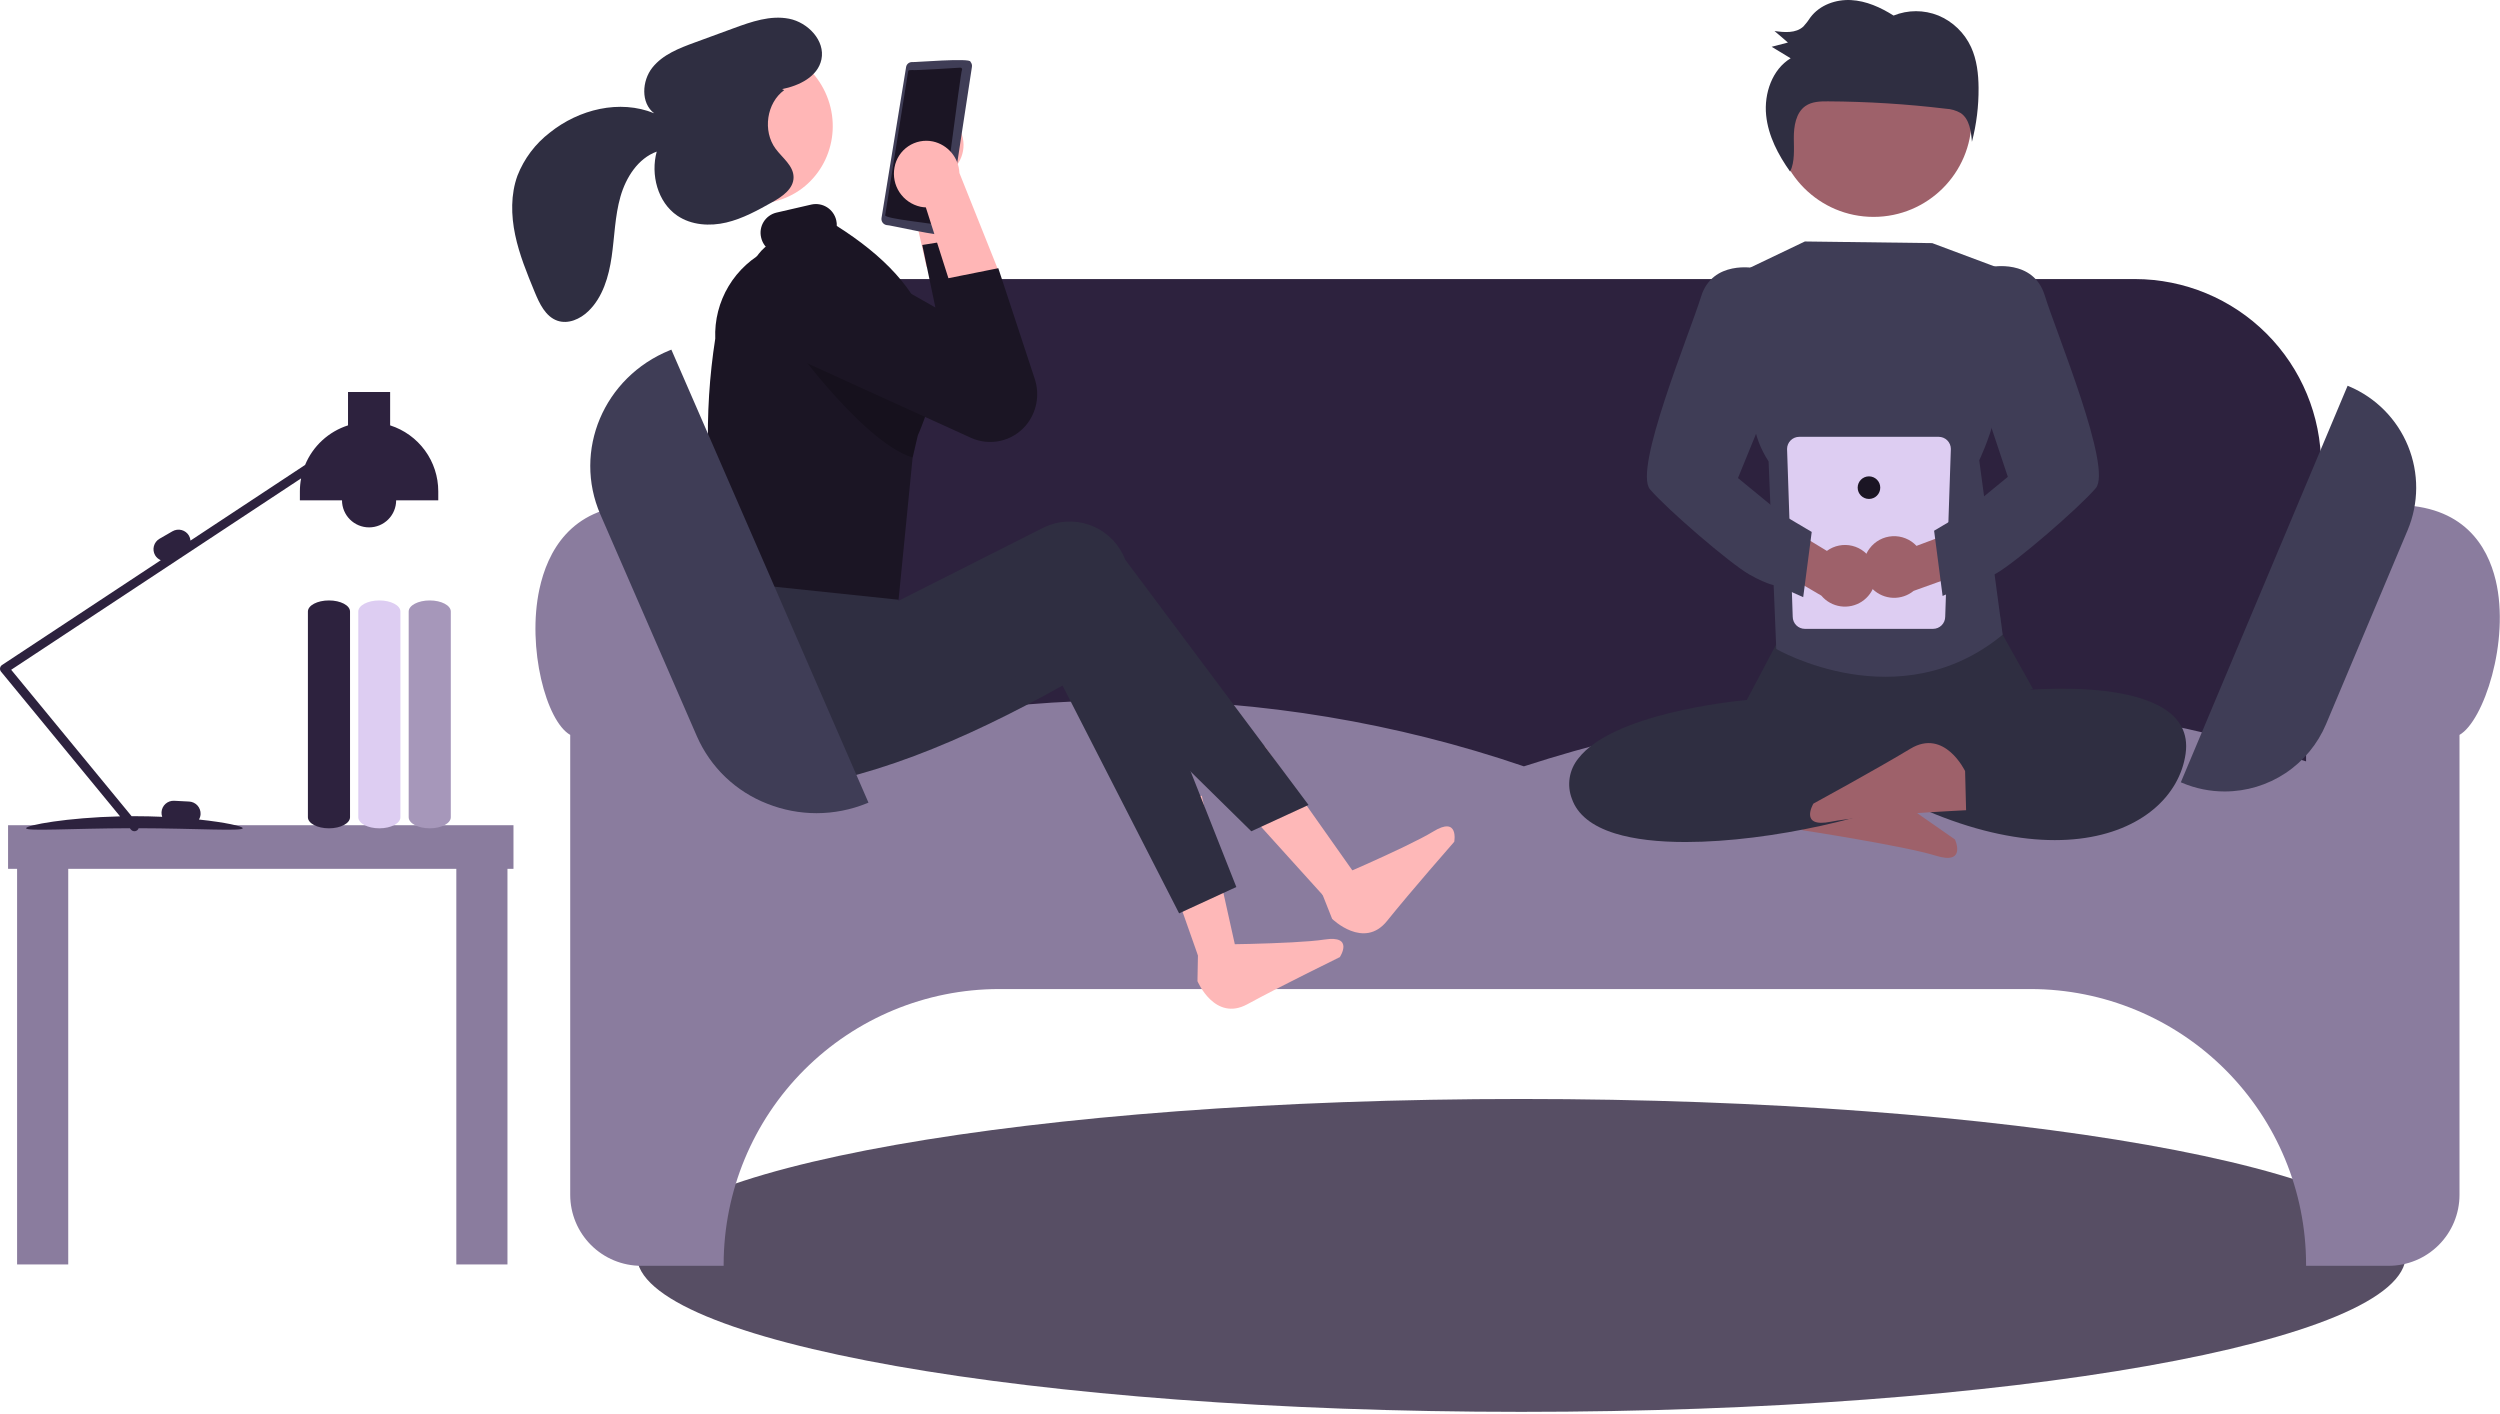 <svg width="831" height="470" viewBox="0 0 831 470" fill="none" xmlns="http://www.w3.org/2000/svg">
<g clip-path="url(#clip0_333:2489)">
<path d="M505.681 469.302C668.053 469.302 799.681 446.02 799.681 417.302C799.681 388.583 668.053 365.302 505.681 365.302C343.309 365.302 211.681 388.583 211.681 417.302C211.681 446.02 343.309 469.302 505.681 469.302Z" fill="#2D223E" fill-opacity="0.8"/>
<path d="M779.039 317.801H228.04V224.258H236.54V154.632C236.558 138.228 243.083 122.501 254.683 110.901C266.282 99.301 282.009 92.776 298.414 92.758H709.665C726.07 92.777 741.797 99.301 753.396 110.901C764.996 122.501 771.521 138.228 771.539 154.632V224.258H779.039V317.801Z" fill="#2D223E"/>
<path d="M793.969 420.758H766.54V420.258C766.512 395.999 756.863 372.742 739.71 355.588C722.556 338.434 699.299 328.786 675.04 328.758H332.04C307.781 328.786 284.523 338.434 267.37 355.588C250.216 372.742 240.567 395.999 240.54 420.258V420.758H213.111C206.861 420.751 200.87 418.265 196.451 413.847C192.032 409.428 189.547 403.436 189.54 397.187V244.276C181.575 239.776 175.097 215.336 179.304 195.817C181.945 183.568 189.569 168.775 210.89 167.859C231.646 166.967 247.052 186.452 248.428 205.21C249.173 215.08 246.275 224.881 240.28 232.758H240.54V254.572C285.548 240.149 330.621 232.809 374.514 232.758C419.43 232.802 464.034 240.225 506.543 254.731C594.928 226.144 682.396 225.588 766.54 253.084V232.758H766.8C760.805 224.881 757.906 215.08 758.652 205.21C760.161 184.636 776.99 167.881 796.167 167.859H796.231C818.845 167.859 826.843 181.472 829.571 192.899C834.399 213.121 825.535 239.739 817.54 244.276V397.187C817.533 403.436 815.047 409.428 810.628 413.847C806.209 418.265 800.218 420.751 793.969 420.758V420.758Z" fill="#8A7C9E"/>
<path d="M170.681 274.301H2.681V288.801H5.681V420.301H22.681V288.801H151.681V420.301H168.681V288.801H170.681V274.301Z" fill="#8A7C9E"/>
<path d="M600.791 263.07C600.791 263.07 609.038 249.54 619.626 257.54C630.214 265.54 649.822 279.038 649.822 279.038C649.822 279.038 653.839 287.672 643.444 284.429C633.049 281.186 599.116 275.967 599.116 275.967L600.791 263.07Z" fill="#9E616A"/>
<path d="M560.277 279.887C551.403 279.887 543.28 279.037 536.825 277.027C529.153 274.638 524.336 270.775 522.506 265.537C521.646 263.312 521.389 260.9 521.762 258.545C522.134 256.189 523.123 253.974 524.627 252.124C535.976 237.335 575.361 233.164 580.645 232.671L591.366 212.37C592.052 207.527 588.806 203.86 594.414 203.768L660.744 202.868C666.25 202.752 664.688 206.162 665.63 210.885L675.736 228.925L632.243 247.281L638.818 263.305L638.389 263.554C625.66 270.938 589.053 279.886 560.277 279.887Z" fill="#2F2E41"/>
<path d="M669.715 229.695C669.715 229.695 730.457 222.744 726.495 250.549C722.534 278.354 676.317 298.049 606.332 250.549L614.255 236.646C614.255 236.646 640.335 235.349 656.18 228.398L669.715 229.695Z" fill="#2F2E41"/>
<path d="M664.102 88.981L642.265 80.814L599.938 80.267L581.719 88.981L586.836 118.39C586.836 118.39 576.504 135.884 587.88 153.381L590.432 215.724C590.432 215.724 631.241 239.388 665.686 210.971L657.901 153.007C657.901 153.007 670.923 126.113 660.829 116.122L664.102 88.981Z" fill="#3F3D56"/>
<path d="M653.199 256.315C653.199 256.315 646.398 242.003 635.038 248.864C623.679 255.725 602.778 267.12 602.778 267.12C602.778 267.12 597.889 275.291 608.564 273.142C619.239 270.993 653.53 269.316 653.53 269.316L653.199 256.315Z" fill="#9E616A"/>
<path d="M642.545 209.03H599.942C598.87 209.03 597.841 208.604 597.083 207.846C596.325 207.087 595.899 206.059 595.899 204.987L594.021 149.242C594.021 148.17 594.447 147.142 595.206 146.383C595.964 145.625 596.992 145.199 598.065 145.199H644.422C645.495 145.199 646.523 145.625 647.281 146.383C648.039 147.142 648.465 148.17 648.465 149.242L646.588 204.987C646.588 206.059 646.162 207.087 645.404 207.846C644.645 208.604 643.617 209.03 642.545 209.03V209.03Z" fill="#DDCDF2"/>
<path d="M621.243 165.85C623.317 165.85 624.998 164.169 624.998 162.096C624.998 160.022 623.317 158.341 621.243 158.341C619.17 158.341 617.489 160.022 617.489 162.096C617.489 164.169 619.17 165.85 621.243 165.85Z" fill="#1B1524"/>
<path d="M622.415 186.841C621.76 185.505 620.819 184.329 619.66 183.396C618.501 182.463 617.151 181.795 615.706 181.44C614.261 181.085 612.755 181.052 611.296 181.341C609.836 181.631 608.458 182.237 607.258 183.117L587.364 171.062L577.09 181.365L605.423 197.994C607.035 199.912 609.294 201.172 611.773 201.535C614.252 201.899 616.778 201.34 618.873 199.965C620.967 198.591 622.485 196.495 623.138 194.076C623.791 191.657 623.534 189.083 622.416 186.841H622.415Z" fill="#9E616A"/>
<path d="M621.459 182.302C622.35 181.11 623.492 180.129 624.804 179.426C626.116 178.724 627.566 178.317 629.052 178.236C630.537 178.154 632.023 178.399 633.404 178.954C634.785 179.509 636.027 180.36 637.044 181.447L658.824 173.281L667.015 185.306L636.095 196.406C634.156 197.993 631.702 198.813 629.199 198.711C626.695 198.61 624.316 197.593 622.512 195.855C620.708 194.116 619.604 191.776 619.41 189.278C619.216 186.781 619.945 184.298 621.459 182.302H621.459Z" fill="#9E616A"/>
<path d="M661.749 88.737C661.749 88.737 675.89 85.909 679.661 98.165C683.432 110.42 702.287 155.672 696.63 162.271C690.974 168.871 670.233 186.783 663.634 190.554C657.035 194.325 654.207 194.325 654.207 194.325L645.722 198.096L642.894 176.413L652.57 170.681L667.405 158.5L658.921 133.046L661.749 88.737Z" fill="#3F3D56"/>
<path d="M583.36 89.138C583.36 89.138 569.218 86.31 565.447 98.566C561.676 110.821 542.821 156.073 548.478 162.672C554.134 169.272 574.875 187.184 581.474 190.955C588.073 194.726 590.902 194.726 590.902 194.726L599.386 198.497L602.215 176.814L592.538 171.082L577.703 158.901L591.373 125.434L583.36 89.138Z" fill="#3F3D56"/>
<path d="M622.769 72.094C640.767 72.094 655.357 57.504 655.357 39.506C655.357 21.508 640.767 6.918 622.769 6.918C604.772 6.918 590.182 21.508 590.182 39.506C590.182 57.504 604.772 72.094 622.769 72.094Z" fill="#9E616A"/>
<path d="M655.186 15.67C653.007 10.924 649.123 7.172 644.306 5.159C639.531 3.233 634.194 3.238 629.422 5.172C625.114 2.45 620.327 0.292 615.286 0.025C610.245 -0.242 604.915 1.628 601.808 5.745C601.115 6.832 600.327 7.855 599.454 8.804C596.956 11.117 593.161 10.783 589.842 10.31C591.331 11.586 592.82 12.862 594.31 14.138C592.508 14.609 590.705 15.079 588.903 15.55C591.006 16.826 593.109 18.101 595.212 19.377C589.106 23.041 586.332 31.04 587.065 38.304C587.758 45.181 591.078 51.47 595.047 57.06C596.631 53.718 596.29 49.72 596.264 45.957C596.236 41.981 596.94 37.465 600.126 35.243C602.275 33.744 605.039 33.677 607.631 33.691C620.705 33.763 633.764 34.578 646.745 36.133C648.506 36.209 650.223 36.708 651.752 37.586C654.623 39.544 655.182 43.586 655.471 47.131C656.987 41.277 657.729 35.249 657.678 29.201C657.638 24.573 657.106 19.85 655.186 15.67Z" fill="#2F2E41"/>
<path d="M398.037 326.139C398.037 326.139 403.779 339.724 414.622 333.806C425.464 327.889 445.363 318.143 445.363 318.143C445.363 318.143 450.242 310.744 440.228 312.308C430.214 313.872 398.258 314.036 398.258 314.036L398.037 326.139Z" fill="#FEB8B8"/>
<path d="M316.964 40.233C319.043 42.296 320.233 45.089 320.281 48.017C320.329 50.946 319.23 53.777 317.219 55.906C316.803 56.331 316.353 56.722 315.873 57.073L327.148 94.66L307.96 88.659L300.194 53.885C298.883 51.785 298.306 49.31 298.553 46.847C298.801 44.384 299.858 42.073 301.56 40.276C302.559 39.245 303.755 38.425 305.076 37.864C306.397 37.303 307.818 37.012 309.253 37.008C310.688 37.004 312.11 37.287 313.434 37.841C314.759 38.395 315.959 39.208 316.964 40.233V40.233Z" fill="#FFB6B6"/>
<path d="M398.438 318.288L410.493 314.039L399.476 264.48L381.683 270.752L398.438 318.288Z" fill="#FEB8B8"/>
<path d="M442.803 305.433C442.803 305.433 453.339 315.754 461.062 306.113C468.785 296.473 483.388 279.809 483.388 279.809C483.388 279.809 485.036 271.1 476.399 276.404C467.763 281.708 438.341 294.18 438.341 294.18L442.803 305.433Z" fill="#FEB8B8"/>
<path d="M440.146 298.034L449.631 289.466L420.358 247.987L406.359 260.634L440.146 298.034Z" fill="#FEB8B8"/>
<path d="M323.316 78.738L325.517 85.431L335.414 115.492C336.092 117.473 336.372 119.568 336.239 121.657C336.107 123.747 335.563 125.789 334.641 127.669C333.718 129.548 332.434 131.227 330.862 132.61C329.29 133.993 327.461 135.052 325.479 135.728C321.814 136.926 317.836 136.723 314.311 135.158L258.618 109.812C256.425 108.844 254.468 107.414 252.878 105.62C251.289 103.826 250.106 101.71 249.41 99.416C248.714 97.123 248.522 94.706 248.846 92.331C249.17 89.956 250.003 87.68 251.288 85.656C253.455 82.257 256.835 79.811 260.741 78.816C264.647 77.82 268.786 78.351 272.315 80.299L310.921 102.215L306.562 81.429L323.316 78.738Z" fill="#1B1524"/>
<path d="M410.958 294.839L391.938 303.596L353.195 227.879C319.981 246.42 287.312 260.124 255.868 262.935C250.691 263.354 245.557 261.718 241.576 258.382C237.594 255.046 235.086 250.277 234.592 245.107C234.539 244.6 234.507 244.093 234.493 243.584C234.233 231.832 236.338 218.398 239.376 204.301L292.868 204.968L297.232 211.648L345.458 187.301C347.796 186.149 350.34 185.471 352.941 185.306C355.543 185.141 358.151 185.493 360.616 186.341C363.082 187.189 365.354 188.517 367.304 190.248C369.254 191.978 370.841 194.077 371.976 196.424C372.237 196.949 372.476 197.484 372.691 198.03L410.958 294.839Z" fill="#2F2E41"/>
<path d="M434.955 267.562L415.934 276.319L354.581 215.964C321.367 234.505 288.697 248.208 257.254 251.02C252.076 251.439 246.942 249.803 242.961 246.467C238.98 243.131 236.471 238.362 235.977 233.192C235.925 232.685 235.892 232.178 235.878 231.669C235.619 219.917 237.723 206.483 240.761 192.386L297.363 177.639L298.617 199.733L346.843 175.386C349.182 174.234 351.725 173.556 354.327 173.391C356.928 173.226 359.537 173.578 362.002 174.426C364.467 175.274 366.74 176.602 368.689 178.332C370.639 180.063 372.227 182.162 373.361 184.509C373.623 185.034 373.861 185.569 374.077 186.115L434.955 267.562Z" fill="#2F2E41"/>
<path d="M259.846 66.25C273.175 61.553 280.087 46.699 275.285 33.073C270.483 19.448 255.785 12.21 242.456 16.907C229.128 21.604 222.215 36.458 227.017 50.084C231.819 63.71 246.517 70.948 259.846 66.25Z" fill="#FFB6B6"/>
<path d="M293.017 72.463C292.932 72.987 293.054 73.524 293.356 73.961C293.659 74.398 294.12 74.7 294.641 74.804C295.315 74.656 313.927 79.093 313.965 77.82C314.18 77.666 314.361 77.469 314.499 77.243C314.637 77.017 314.727 76.765 314.766 76.503L323.072 22.216C323.118 21.918 323.098 21.614 323.013 21.325C322.928 21.036 322.781 20.769 322.581 20.543C322.841 19.128 303.751 20.78 303.03 20.638C302.577 20.657 302.145 20.833 301.808 21.136C301.471 21.439 301.251 21.85 301.184 22.298L293.017 72.463Z" fill="#3F3D56"/>
<path d="M319.228 22.488C319.228 22.488 303.128 23.526 303.313 23.264C302.91 23.387 301.909 23.097 301.862 23.776L294.243 71.505C293.617 72.708 311.497 74.427 311.776 74.805C313.259 75.141 319.217 23.587 319.799 23.128C319.821 22.984 319.785 22.837 319.7 22.718C319.615 22.6 319.487 22.52 319.344 22.494C319.305 22.488 319.266 22.485 319.228 22.488Z" fill="#1B1524"/>
<path d="M278.15 75.102C278.172 74.475 278.112 73.848 277.969 73.237C277.566 71.45 276.472 69.895 274.926 68.912C273.381 67.929 271.509 67.596 269.72 67.987L258.056 70.682C257.177 70.894 256.348 71.278 255.618 71.812C254.888 72.346 254.27 73.019 253.801 73.792C253.332 74.566 253.021 75.424 252.885 76.318C252.749 77.212 252.791 78.125 253.009 79.002C253.375 80.566 254.263 81.959 255.526 82.95C249.997 85.61 245.367 89.83 242.208 95.09C239.05 100.351 237.5 106.421 237.752 112.552C233.927 137.061 234.346 163.703 240.539 193.253L298.687 199.353L303.358 152.089L305.064 144.753C305.529 143.7 305.962 142.66 306.352 141.619C308.715 135.79 310.079 129.604 310.385 123.321C310.562 118.834 310.013 114.347 308.762 110.034C304.755 96.239 293.632 84.917 278.15 75.102Z" fill="#1B1524"/>
<path opacity="0.2" d="M310.386 123.321C310.079 129.604 308.715 135.79 306.352 141.619C305.962 142.66 305.529 143.7 305.064 144.753L303.358 152.089C285.567 146.5 259.527 108.984 259.527 108.984L274.317 100.299L310.386 123.321Z" fill="black"/>
<path d="M297.337 55.629C296.788 58.507 297.384 61.486 298.998 63.932C300.612 66.377 303.117 68.097 305.979 68.724C306.563 68.842 307.155 68.912 307.751 68.933L319.665 106.324L332.131 90.593L318.906 57.497C318.8 55.022 317.878 52.651 316.283 50.755C314.688 48.86 312.511 47.545 310.09 47.017C308.686 46.725 307.237 46.717 305.829 46.994C304.422 47.271 303.084 47.827 301.895 48.63C300.706 49.433 299.69 50.466 298.907 51.668C298.124 52.87 297.59 54.217 297.337 55.629V55.629Z" fill="#FFB6B6"/>
<path d="M313.335 92.856L331.836 89.152L343.937 125.903C344.81 128.521 344.999 131.32 344.487 134.032C343.974 136.744 342.776 139.279 341.007 141.398C338.841 143.97 335.897 145.768 332.619 146.52C329.342 147.273 325.908 146.94 322.837 145.572L267.142 120.222C263.237 118.477 260.149 115.303 258.513 111.351C256.878 107.399 256.818 102.97 258.348 98.976C259.101 96.99 260.246 95.176 261.714 93.641C263.183 92.106 264.944 90.881 266.895 90.04C268.845 89.199 270.945 88.758 273.069 88.743C275.193 88.729 277.298 89.142 279.259 89.957C279.8 90.18 280.328 90.431 280.842 90.711L319.442 112.627L313.335 92.856Z" fill="#1B1524"/>
<path d="M262.287 6.224C256.061 5.007 249.782 7.212 243.859 9.385C239.568 10.959 235.277 12.533 230.986 14.107C225.778 16.017 220.307 18.112 216.838 22.485C213.368 26.857 212.944 34.267 217.445 37.653C205.954 32.963 192.414 36.354 182.795 44.055C177.955 47.758 174.222 52.715 172.001 58.389C169.741 64.612 169.87 71.555 171.241 78.09C172.612 84.626 175.169 90.848 177.712 97.025C179.311 100.909 181.331 105.213 185.24 106.59C188.846 107.861 192.843 106.069 195.579 103.425C200.351 98.814 202.36 91.968 203.32 85.311C204.28 78.655 204.392 71.822 206.235 65.373C208.078 58.924 212.08 52.663 218.289 50.392C216.216 58.035 218.592 67.244 225.139 71.689C229.847 74.885 235.954 75.253 241.417 73.968C246.879 72.684 251.856 69.912 256.756 67.171C260.073 65.315 263.832 62.729 263.781 58.855C263.732 55.056 260.065 52.493 257.805 49.437C253.445 43.539 254.824 34.166 260.671 29.962L259.955 29.625C265.624 28.492 271.838 25.5 273.043 19.753C274.359 13.479 268.513 7.44 262.287 6.224Z" fill="#2F2E41"/>
<path d="M271.415 270.302C265.837 270.298 260.309 269.243 255.122 267.191C249.921 265.187 245.169 262.171 241.14 258.319C237.112 254.467 233.886 249.855 231.65 244.749L199.577 171.042C190.356 149.85 200.691 125.357 222.616 116.443L223.16 116.221L288.681 266.796L288.136 267.018C282.827 269.183 277.149 270.298 271.415 270.302V270.302Z" fill="#3F3D56"/>
<path d="M739.47 263.086C734.626 263.085 729.831 262.114 725.368 260.231L724.907 260.037L780.348 128.221L780.809 128.415C789.725 132.177 796.785 139.322 800.439 148.283C804.094 157.243 804.045 167.287 800.303 176.212L773.165 240.737C770.369 247.363 765.682 253.018 759.688 256.993C753.695 260.968 746.662 263.088 739.47 263.086V263.086Z" fill="#3F3D56"/>
<path d="M0.017 222.078C0.048 221.87 0.123 221.671 0.236 221.494C0.349 221.317 0.498 221.165 0.673 221.05L53.446 186.211C52.651 185.879 51.986 185.296 51.552 184.552H51.551C51.024 183.632 50.883 182.541 51.157 181.518C51.431 180.494 52.099 179.62 53.016 179.087L57.346 176.587C58.265 176.06 59.356 175.918 60.38 176.193C61.404 176.467 62.277 177.135 62.81 178.052C63.098 178.555 63.271 179.116 63.317 179.694L101.41 154.546C102.69 151.448 104.629 148.665 107.094 146.393C109.559 144.121 112.489 142.414 115.681 141.39V130.302H129.681V141.39C134.326 142.875 138.379 145.798 141.254 149.736C144.13 153.675 145.68 158.425 145.681 163.302V166.302H131.681C131.681 168.688 130.733 170.978 129.045 172.665C127.357 174.353 125.068 175.302 122.681 175.302C120.294 175.302 118.005 174.353 116.317 172.665C114.629 170.978 113.681 168.688 113.681 166.302H99.681V163.302C99.682 161.863 99.818 160.429 100.086 159.016L3.717 222.635L43.748 271.306C44.059 271.304 44.368 271.302 44.681 271.302C47.875 271.302 50.969 271.377 53.918 271.507C53.74 271.013 53.663 270.488 53.69 269.963C53.748 268.905 54.223 267.913 55.01 267.203C55.797 266.494 56.834 266.125 57.892 266.177L62.886 266.437C63.944 266.495 64.936 266.97 65.646 267.757C66.355 268.545 66.724 269.581 66.672 270.64C66.635 271.265 66.449 271.873 66.13 272.412C74.959 273.35 80.681 274.643 80.681 275.302C80.681 276.38 65.318 275.353 46.089 275.304C46 275.554 45.847 275.776 45.645 275.947C45.443 276.119 45.198 276.233 44.937 276.279C44.676 276.325 44.407 276.3 44.159 276.208C43.91 276.116 43.691 275.959 43.523 275.754L43.152 275.304C23.98 275.357 8.681 276.378 8.681 275.302C8.681 274.287 22.283 271.763 39.907 271.358L0.341 223.254C0.208 223.092 0.11 222.903 0.054 222.7C-0.002 222.498 -0.015 222.286 0.017 222.078V222.078Z" fill="#2D223E"/>
<path d="M135.848 271.652V203.266C135.848 201.236 138.988 199.584 142.848 199.584C146.708 199.584 149.848 201.236 149.848 203.266V271.652C149.848 273.682 146.708 275.334 142.848 275.334C138.988 275.334 135.848 273.682 135.848 271.652Z" fill="#A697BA"/>
<path d="M119.098 271.652V203.266C119.098 201.236 122.238 199.584 126.098 199.584C129.958 199.584 133.098 201.236 133.098 203.266V271.652C133.098 273.682 129.958 275.334 126.098 275.334C122.238 275.334 119.098 273.682 119.098 271.652Z" fill="#DDCDF2"/>
<path d="M102.348 271.652V203.266C102.348 201.236 105.488 199.584 109.348 199.584C113.208 199.584 116.348 201.236 116.348 203.266V271.652C116.348 273.682 113.208 275.334 109.348 275.334C105.488 275.334 102.348 273.682 102.348 271.652Z" fill="#2D223E"/>
</g>
<defs>
<clipPath id="clip0_333:2489">
<rect width="830.942" height="469.301" fill="white"/>
</clipPath>
</defs>
</svg>
